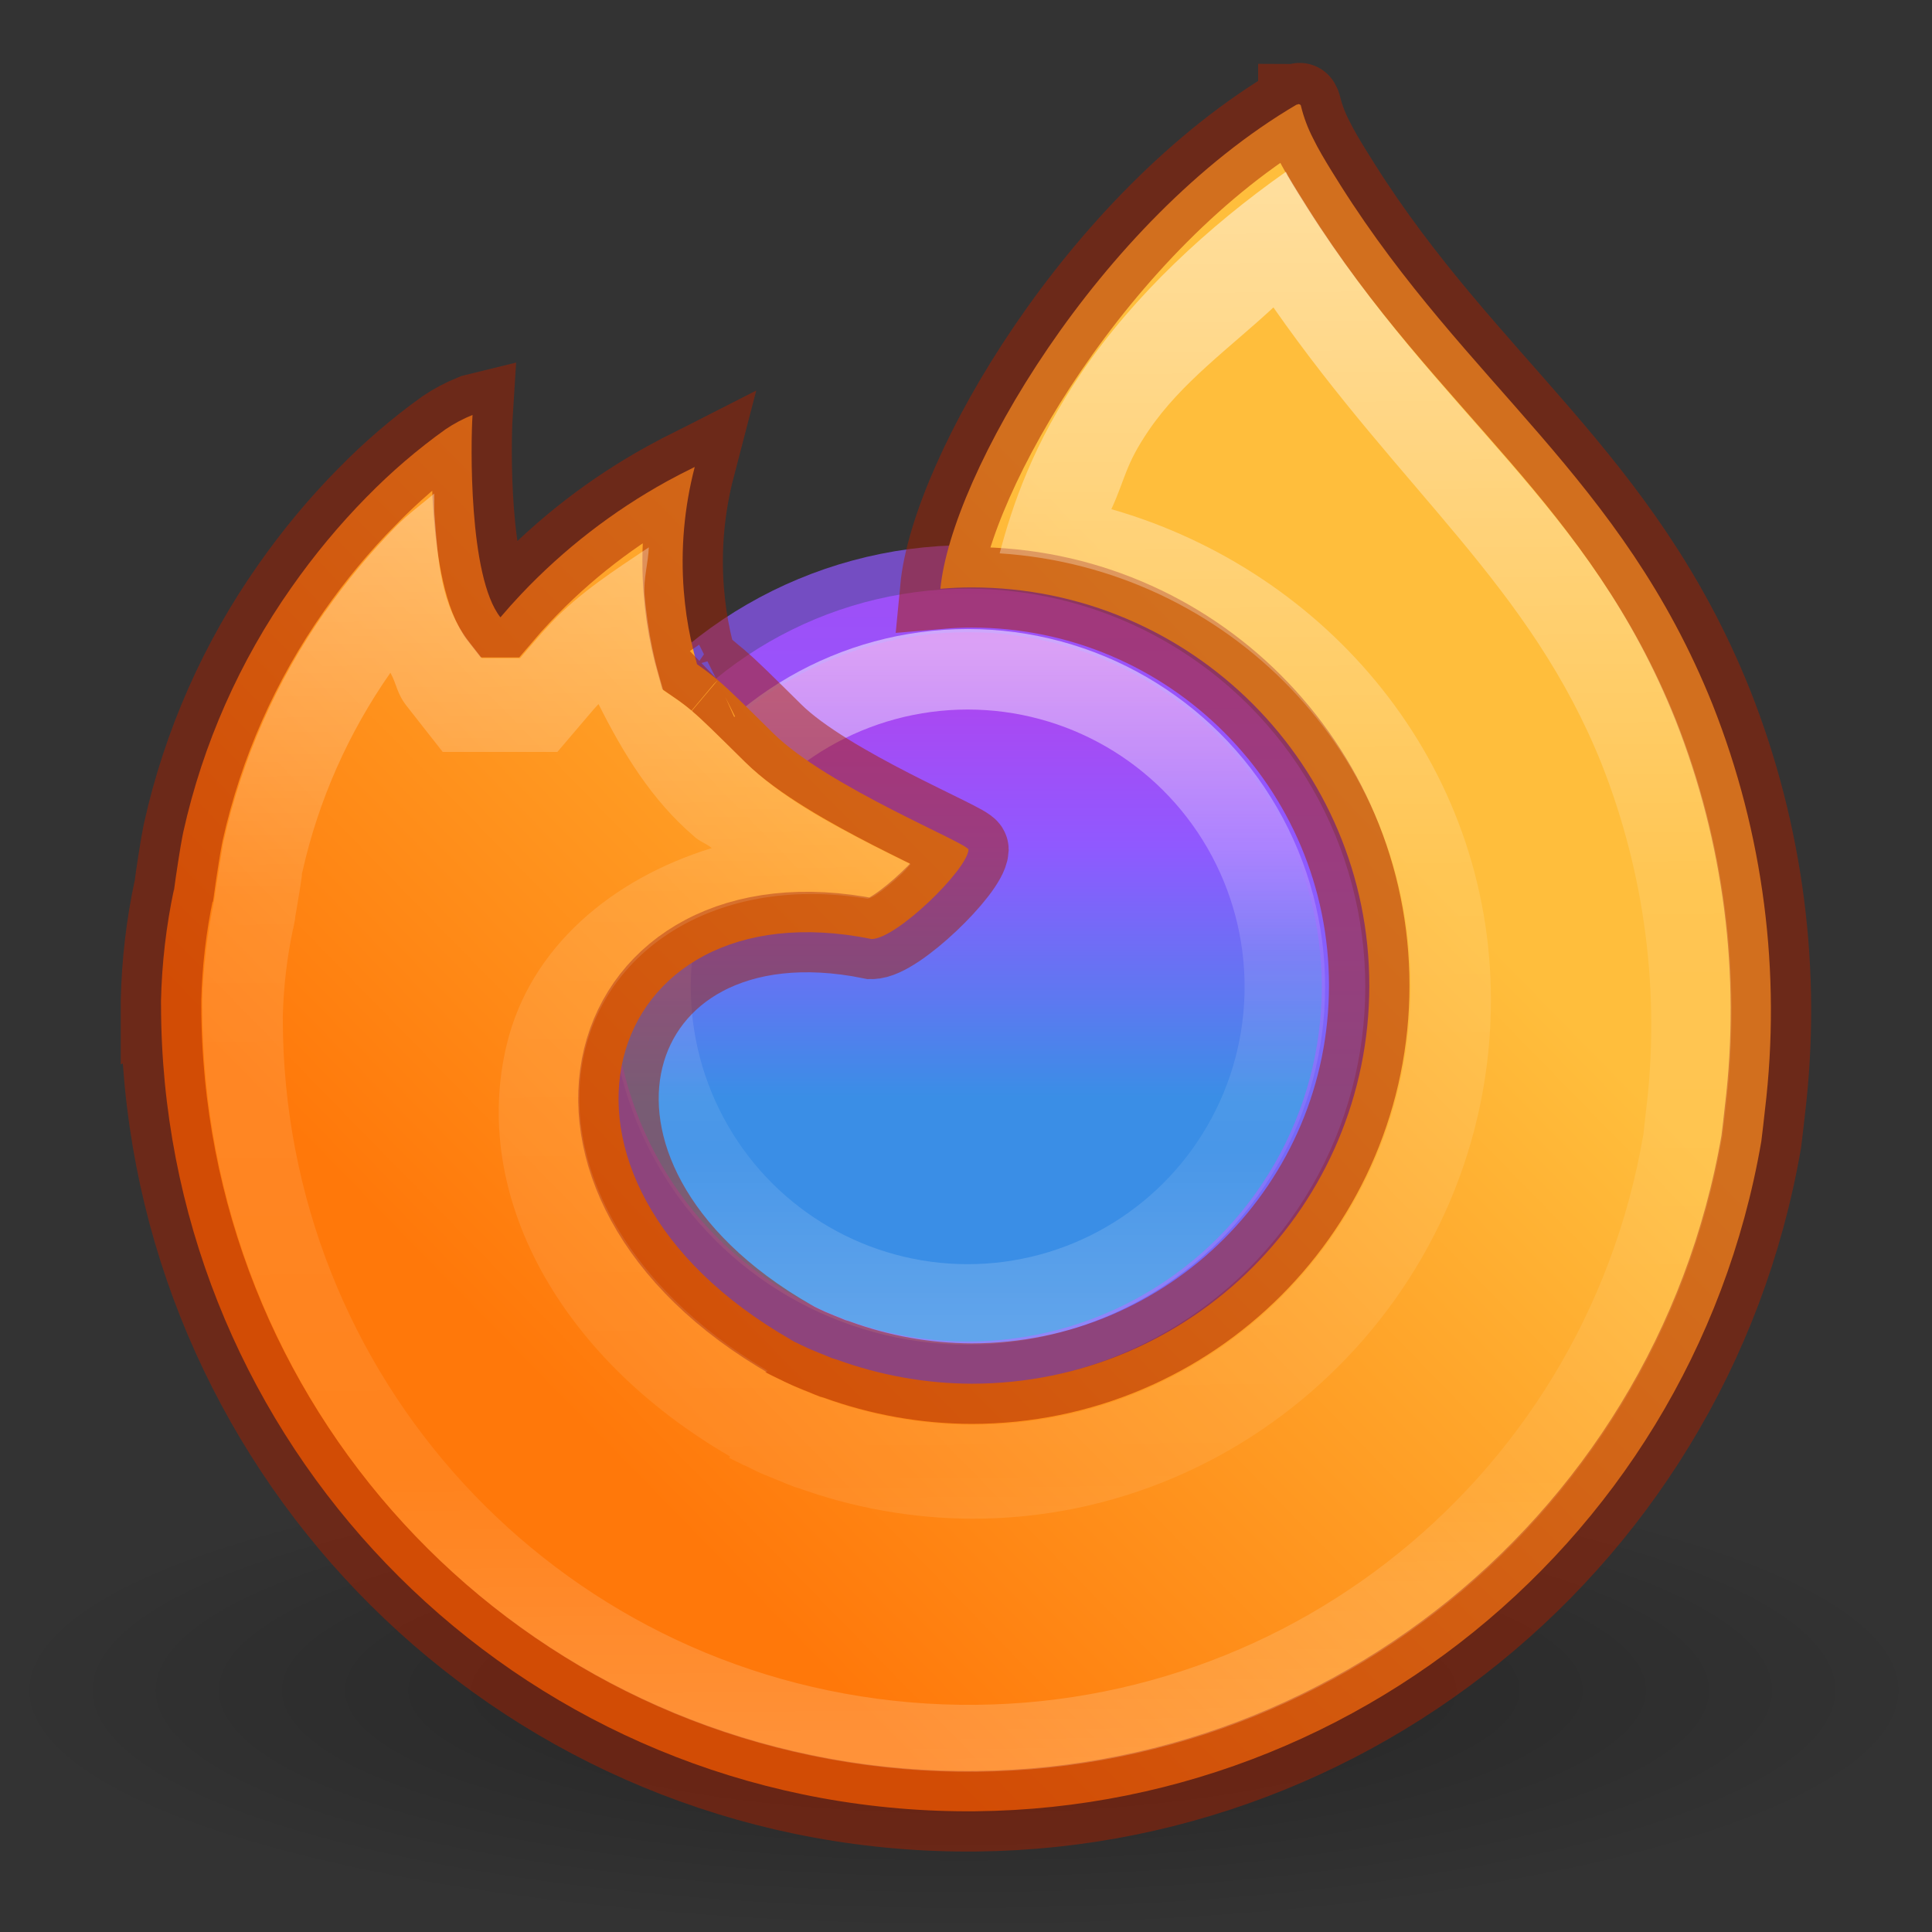 <?xml version="1.0" encoding="UTF-8" standalone="no"?>
<svg
   xmlns:osb="http://www.openswatchbook.org/uri/2009/osb"
   xmlns:dc="http://purl.org/dc/elements/1.1/"
   xmlns:cc="http://creativecommons.org/ns#"
   xmlns:rdf="http://www.w3.org/1999/02/22-rdf-syntax-ns#"
   xmlns:svg="http://www.w3.org/2000/svg"
   xmlns="http://www.w3.org/2000/svg"
   xmlns:xlink="http://www.w3.org/1999/xlink"
   xmlns:sodipodi="http://sodipodi.sourceforge.net/DTD/sodipodi-0.dtd"
   xmlns:inkscape="http://www.inkscape.org/namespaces/inkscape"
   id="svg4031"
   height="24"
   width="24"
   version="1.1"
   inkscape:version="0.92.3 (2405546, 2018-03-11)"
   sodipodi:docname="firefox_24.svg">
  <rect width="100%" height="100%" fill="#333333" stroke="none"/>
  <sodipodi:namedview
     pagecolor="#ffffff"
     bordercolor="#666666"
     borderopacity="1"
     objecttolerance="10"
     gridtolerance="10"
     guidetolerance="10"
     inkscape:pageopacity="0"
     inkscape:pageshadow="2"
     inkscape:window-width="1366"
     inkscape:window-height="705"
     id="namedview37"
     showgrid="false"
     inkscape:zoom="11.313709"
     inkscape:cx="-4.4334471"
     inkscape:cy="8.0032099"
     inkscape:window-x="0"
     inkscape:window-y="30"
     inkscape:window-maximized="1"
     inkscape:current-layer="svg4031" />
  <defs
     id="defs4033">
    <linearGradient
       id="linearGradient4222">
      <stop
         offset="0"
         style="stop-color:#ffffff;stop-opacity:1"
         id="stop4224" />
      <stop
         offset="0.451"
         style="stop-color:#ffffff;stop-opacity:0.235"
         id="stop4226" />
      <stop
         offset="0.817"
         style="stop-color:#ffffff;stop-opacity:0.157"
         id="stop4233" />
      <stop
         offset="1"
         style="stop-color:#ffffff;stop-opacity:0.392"
         id="stop4235" />
    </linearGradient>
    <linearGradient
       id="linearGradient4326">
      <stop
         offset="0"
         style="stop-color:#ffffff;stop-opacity:1"
         id="stop4328" />
      <stop
         offset="0.457"
         style="stop-color:#ffffff;stop-opacity:0.235"
         id="stop4330" />
      <stop
         offset="0.833"
         style="stop-color:#ffffff;stop-opacity:0.157"
         id="stop4332" />
      <stop
         offset="1"
         style="stop-color:#ffffff;stop-opacity:0.392"
         id="stop4334" />
    </linearGradient>
    <linearGradient
       id="linearGradient4226">
      <stop
         offset="0"
         style="stop-color:#ffffff;stop-opacity:1"
         id="stop4228" />
      <stop
         offset="0.438"
         style="stop-color:#ffffff;stop-opacity:0.235"
         id="stop4230" />
      <stop
         offset="0.845"
         style="stop-color:#ffffff;stop-opacity:0.157"
         id="stop4232" />
      <stop
         offset="1"
         style="stop-color:#ffffff;stop-opacity:0.392"
         id="stop4234" />
    </linearGradient>
    <linearGradient
       id="linearGradient4250">
      <stop
         id="stop4252"
         offset="0"
         style="stop-color:#0d52bf;stop-opacity:1" />
      <stop
         id="stop4258"
         offset="1"
         style="stop-color:#64baff;stop-opacity:1" />
    </linearGradient>
    <linearGradient
       id="linearGradient2867-449-88-871-390-598-476-591-434-148-57-177-3-8">
      <stop
         offset="0"
         style="stop-color:#90dbec;stop-opacity:1"
         id="stop3750-8-9" />
      <stop
         offset="0.262"
         style="stop-color:#42baea;stop-opacity:1"
         id="stop3752-3-2" />
      <stop
         offset="0.705"
         style="stop-color:#3689e6;stop-opacity:1"
         id="stop3754-7-2" />
      <stop
         offset="1"
         style="stop-color:#2b63a0;stop-opacity:1"
         id="stop3756-9-3" />
    </linearGradient>
    <linearGradient
       id="linearGradient3820-7-2-1">
      <stop
         offset="0"
         style="stop-color:#3d3d3d;stop-opacity:1"
         id="stop3822-2-6-3" />
      <stop
         offset="0.5"
         style="stop-color:#686868;stop-opacity:0.498"
         id="stop3864-8-7-7" />
      <stop
         offset="1"
         style="stop-color:#686868;stop-opacity:0"
         id="stop3824-1-2-5" />
    </linearGradient>
    <radialGradient
       gradientTransform="matrix(0,2.499,-2.643,-6.8014435e-8,46.337,-12.18)"
       gradientUnits="userSpaceOnUse"
       xlink:href="#linearGradient2867-449-88-871-390-598-476-591-434-148-57-177-3-8"
       id="radialGradient3015"
       fy="8.45"
       fx="3.972"
       r="20"
       cy="8.45"
       cx="3.972" />
    <radialGradient
       gradientTransform="matrix(0.271,0,0,0.088,-2.855,25.187)"
       gradientUnits="userSpaceOnUse"
       xlink:href="#linearGradient3820-7-2-1"
       id="radialGradient3018"
       fy="186.171"
       fx="99.157"
       r="62.769"
       cy="186.171"
       cx="99.157" />
    <linearGradient
       gradientTransform="matrix(1.617,0,0,1.617,-92.707,-21.06)"
       gradientUnits="userSpaceOnUse"
       xlink:href="#linearGradient4806-2"
       id="linearGradient4338-5-6"
       y2="40.496"
       x2="71.204"
       y1="15.369"
       x1="71.204" />
    <linearGradient
       id="linearGradient4806-2">
      <stop
         offset="0"
         style="stop-color:#ffffff;stop-opacity:1"
         id="stop4808-4" />
      <stop
         offset="0.424"
         style="stop-color:#ffffff;stop-opacity:0.235"
         id="stop4810-0" />
      <stop
         offset="0.821"
         style="stop-color:#ffffff;stop-opacity:0.157"
         id="stop4812-8" />
      <stop
         offset="1"
         style="stop-color:#ffffff;stop-opacity:0.392"
         id="stop4814-0" />
    </linearGradient>
    <radialGradient
       gradientTransform="matrix(0,3.915,-3.093,-4.4454166e-8,49.978,-1.45)"
       gradientUnits="userSpaceOnUse"
       xlink:href="#linearGradient4223"
       id="radialGradient3126-7-25-24"
       fy="8.45"
       fx="0.667"
       r="20"
       cy="8.45"
       cx="-1.265" />
    <linearGradient
       id="linearGradient4526"
       osb:paint="solid">
      <stop
         style="stop-color:#ffffff;stop-opacity:1;"
         offset="0"
         id="stop4528" />
    </linearGradient>
    <linearGradient
       id="linearGradient4223">
      <stop
         offset="0"
         style="stop-color:#cdf87e;stop-opacity:1"
         id="stop4225" />
      <stop
         offset="0.262"
         style="stop-color:#a2e34f;stop-opacity:1"
         id="stop4227" />
      <stop
         offset="0.661"
         style="stop-color:#68b723;stop-opacity:1"
         id="stop4229" />
      <stop
         offset="1"
         style="stop-color:#1d7e0d;stop-opacity:1"
         id="stop4231" />
    </linearGradient>
    <linearGradient
       id="linearGradient4029-0">
      <stop
         style="stop-color:#87accd;stop-opacity:1;"
         offset="0"
         id="stop4031-7" />
      <stop
         id="stop4062-3-8"
         offset="0.287"
         style="stop-color:#6b96c1;stop-opacity:1;" />
      <stop
         id="stop4060-0-2"
         offset="0.591"
         style="stop-color:#477ba9;stop-opacity:1;" />
      <stop
         style="stop-color:#325978;stop-opacity:1;"
         offset="1"
         id="stop4033-0" />
    </linearGradient>
    <linearGradient
       id="linearGradient4037-1">
      <stop
         style="stop-color:#e67263;stop-opacity:1;"
         offset="0"
         id="stop4039-4" />
      <stop
         style="stop-color:#dc252a;stop-opacity:1;"
         offset="1"
         id="stop4041-6" />
    </linearGradient>
    <linearGradient
       id="linearGradient4064-1">
      <stop
         style="stop-color:#f0d550;stop-opacity:1;"
         offset="0"
         id="stop4066-2" />
      <stop
         style="stop-color:#dca023;stop-opacity:1;"
         offset="1"
         id="stop4068-8" />
    </linearGradient>
    <linearGradient
       id="linearGradient4072-7">
      <stop
         style="stop-color:#50b54c;stop-opacity:1;"
         offset="0"
         id="stop4074-1" />
      <stop
         style="stop-color:#32783b;stop-opacity:1;"
         offset="1"
         id="stop4076-0" />
    </linearGradient>
    <linearGradient
       id="c"
       y2="40.496"
       gradientUnits="userSpaceOnUse"
       x2="71.204"
       gradientTransform="matrix(1.461,0,0,1.461,-129.262,-15.453)"
       y1="15.369"
       x1="71.204">
      <stop
         stop-color="#fff"
         offset="0"
         id="stop7" />
      <stop
         stop-color="#fff"
         stop-opacity=".235"
         offset=".424"
         id="stop9" />
      <stop
         stop-color="#fff"
         stop-opacity=".157"
         offset=".821"
         id="stop11" />
      <stop
         stop-color="#fff"
         stop-opacity=".392"
         offset="1"
         id="stop13" />
    </linearGradient>
    <linearGradient
       id="linearGradient3767">
      <stop
         style="stop-color:#ffffff;stop-opacity:1;"
         offset="0"
         id="stop3769" />
      <stop
         id="stop3777"
         offset="0.09"
         style="stop-color:#ffffff;stop-opacity:0.235;" />
      <stop
         id="stop3775"
         offset="0.874"
         style="stop-color:#ffffff;stop-opacity:0.157;" />
      <stop
         style="stop-color:#ffffff;stop-opacity:0.392;"
         offset="1"
         id="stop3771" />
    </linearGradient>
    <radialGradient
       gradientUnits="userSpaceOnUse"
       gradientTransform="matrix(1,0,0,0.324,-1.9644775e-7,-296.867)"
       r="17"
       fy="1045.862"
       fx="24"
       cy="1045.862"
       cx="24"
       id="radialGradient4329"
       xlink:href="#linearGradient4323" />
    <linearGradient
       id="linearGradient4323">
      <stop
         id="stop4325"
         offset="0"
         style="stop-color:#000000;stop-opacity:1;" />
      <stop
         id="stop4327"
         offset="1"
         style="stop-color:#000000;stop-opacity:0;" />
    </linearGradient>
    <linearGradient
       x1="24"
       y1="5"
       x2="24"
       y2="43"
       id="linearGradient3058"
       xlink:href="#linearGradient3924-1"
       gradientUnits="userSpaceOnUse"
       gradientTransform="translate(-1.22,7.525)" />
    <linearGradient
       id="linearGradient3924-1">
      <stop
         id="stop3926-3"
         style="stop-color:#ffffff;stop-opacity:1"
         offset="0" />
      <stop
         id="stop3928-91"
         style="stop-color:#ffffff;stop-opacity:0.235"
         offset="0.063" />
      <stop
         id="stop3930-6"
         style="stop-color:#ffffff;stop-opacity:0.157"
         offset="0.951" />
      <stop
         id="stop3932-6"
         style="stop-color:#ffffff;stop-opacity:0.392"
         offset="1" />
    </linearGradient>
    <radialGradient
       cx="99.157"
       cy="186.171"
       r="62.769"
       fx="99.157"
       fy="186.171"
       id="radialGradient3043"
       xlink:href="#linearGradient3820-7-2-1"
       gradientUnits="userSpaceOnUse"
       gradientTransform="matrix(0.175,0,0,0.056,-48.156,1.95)" />
    <radialGradient
       r="10.625"
       fy="4.625"
       fx="62.625"
       cy="4.625"
       cx="62.625"
       gradientTransform="matrix(1.129,0,0,0.282,-58.729,19.694)"
       gradientUnits="userSpaceOnUse"
       id="radialGradient3090"
       xlink:href="#linearGradient4323" />
    <radialGradient
       r="10.625"
       fy="4.625"
       fx="62.625"
       cy="4.625"
       cx="62.625"
       gradientTransform="matrix(1.129,0,0,0.282,-60.917,56.567)"
       gradientUnits="userSpaceOnUse"
       id="radialGradient3090-3"
       xlink:href="#linearGradient4323" />
    <linearGradient
       inkscape:collect="always"
       xlink:href="#path10-3-6_2_-5-8"
       id="linearGradient397-3"
       gradientUnits="userSpaceOnUse"
       gradientTransform="matrix(0.258,0,0,0.259,1.665,1.813)"
       x1="23.41"
       y1="63.305"
       x2="57.359"
       y2="29.92" />
    <linearGradient
       id="path10-3-6_2_-5-8"
       gradientUnits="userSpaceOnUse"
       x1="142.75"
       y1="-244.829"
       x2="175.428"
       y2="-224.388"
       gradientTransform="matrix(1,0,0,-0.999,-152.316,-145.726)">
      <stop
         offset="0"
         style="stop-color:#FF780A"
         id="stop3053-6-7" />
      <stop
         offset="1"
         style="stop-color:#FFBE3C"
         id="stop3055-2-9" />
    </linearGradient>
    <radialGradient
       id="rect4321_1_"
       cx="201.66"
       cy="-2086.781"
       r="17"
       gradientTransform="matrix(1,0,0,-0.324,-232.035,-659.318)"
       gradientUnits="userSpaceOnUse">
      <stop
         offset="0"
         style="stop-color:#000000"
         id="stop3029" />
      <stop
         offset="1"
         style="stop-color:#000000;stop-opacity:0"
         id="stop3031" />
    </radialGradient>
    <linearGradient
       inkscape:collect="always"
       xlink:href="#linearGradient1397"
       id="linearGradient1387"
       x1="-33.466"
       y1="24.042"
       x2="-14.628"
       y2="24.042"
       gradientUnits="userSpaceOnUse"
       gradientTransform="matrix(0.444,0,0,0.444,22.944,-22.688)" />
    <linearGradient
       id="linearGradient1397"
       gradientUnits="userSpaceOnUse"
       x1="378.48"
       y1="-460.112"
       x2="378.48"
       y2="-517.064"
       gradientTransform="matrix(0.615,0,0,-0.614,-265.703,-287.064)">
      <stop
         offset="0"
         style="stop-color:#FFFFFF"
         id="stop1389" />
      <stop
         offset="0.446"
         style="stop-color:#FFFFFF;stop-opacity:0.235"
         id="stop1391" />
      <stop
         offset="0.743"
         style="stop-color:#FFFFFF;stop-opacity:0.157"
         id="stop1393" />
      <stop
         offset="1"
         style="stop-color:#FFFFFF;stop-opacity:0.392"
         id="stop1395" />
    </linearGradient>
    <linearGradient
       inkscape:collect="always"
       xlink:href="#e-9-7-2-3"
       id="linearGradient4828"
       x1="257.137"
       y1="68.803"
       x2="295.376"
       y2="68.803"
       gradientUnits="userSpaceOnUse"
       gradientTransform="matrix(0.259,0,0,0.258,-83.724,-5.753)" />
    <radialGradient
       gradientUnits="userSpaceOnUse"
       gradientTransform="translate(8092.463,8552.52)"
       r="38.471"
       cy="-8460.984"
       cx="-7945.648"
       id="e-9-7-2-3">
      <stop
         id="stop890-4-7-7-6"
         stop-color="#3a8ee6"
         offset=".353" />
      <stop
         id="stop892-7-1-0-7"
         stop-color="#5c79f0"
         offset=".472" />
      <stop
         id="stop894-8-1-9-5"
         stop-color="#9059ff"
         offset=".669" />
      <stop
         id="stop896-4-5-3-35"
         stop-color="#c139e6"
         offset="1" />
    </radialGradient>
    <linearGradient
       inkscape:collect="always"
       xlink:href="#path10-3-6_2_-5-8"
       id="linearGradient397-3-3"
       gradientUnits="userSpaceOnUse"
       gradientTransform="matrix(0.258,0,0,0.259,-59.824,13.766)"
       x1="23.41"
       y1="63.305"
       x2="57.359"
       y2="29.92" />
    <linearGradient
       inkscape:collect="always"
       xlink:href="#linearGradient4222"
       id="linearGradient1034"
       gradientUnits="userSpaceOnUse"
       gradientTransform="matrix(0.258,0,0,0.259,1.677,1.824)"
       x1="40.103"
       y1="1.455"
       x2="40.665"
       y2="77.516" />
  </defs>
  <ellipse
     id="path276"
     cx="-12.259"
     cy="12.021"
     style="fill:url(#linearGradient4828);fill-opacity:1;stroke-width:1.081"
     transform="rotate(-90)"
     rx="4.946"
     ry="4.939" />
  <ellipse
     id="path276-6"
     cx="-12.259"
     cy="12.021"
     style="opacity:0.7;fill:none;fill-opacity:1;stroke:#9059ff;stroke-width:1.081;stroke-opacity:1"
     transform="rotate(-90)"
     rx="4.946"
     ry="4.939" />
  <ellipse
     id="path276-6-4-6"
     cx="12.259"
     cy="-12.021"
     style="opacity:0.5;fill:none;fill-opacity:1;stroke:url(#linearGradient1387);stroke-width:1;stroke-miterlimit:4;stroke-dasharray:none;stroke-opacity:1"
     transform="rotate(90)"
     rx="3.945"
     ry="3.94" />
  <path
     inkscape:connector-curvature="0"
     d="m 24,21 c 0,1.657 -5.373,3 -12,3 -6.627,0 -12,-1.343 -12,-3 0,-1.657 5.373,-3 12,-3 6.627,0 12,1.343 12,3 l 0,0 z"
     id="path8836"
     style="display:inline;overflow:visible;visibility:visible;opacity:0.3;fill:url(#radialGradient3090);fill-opacity:1;fill-rule:evenodd;stroke:none;stroke-width:1;marker:none" />
  <path
     style="fill:url(#linearGradient397-3);fill-opacity:1;stroke-width:1"
     d="m 16.129,1.294 c -0.003,2.173e-4 -0.005,7.51e-4 -0.008,0.002 -0.002,0 -0.004,0.003 -0.005,0.003 -0.002,5.007e-4 -0.004,0.003 -0.007,0.004 l 0.004,-0.007 c -2.474,1.451 -4.298,4.616 -4.431,6.018 0.129,-0.011 0.258,-0.017 0.388,-0.017 2.728,-2.288e-4 4.94,2.214 4.94,4.946 -5e-5,2.732 -2.212,4.946 -4.94,4.946 -0.572,-0.002 -1.139,-0.104 -1.677,-0.3 -0.018,-0.005 -0.036,-0.011 -0.054,-0.016 -0.025,-0.009 -0.05,-0.021 -0.075,-0.031 -0.065,-0.025 -0.129,-0.052 -0.193,-0.079 -0.009,-0.004 -0.017,-0.007 -0.026,-0.011 -0.057,-0.026 -0.113,-0.052 -0.169,-0.081 l 0.007,0.005 c -0.049,-0.023 -0.097,-0.048 -0.146,-0.073 0.047,0.023 0.091,0.047 0.139,0.068 -0.015,-0.008 -0.029,-0.016 -0.043,-0.024 -3.509,-2.004 -2.396,-5.671 0.994,-4.982 0.308,0 1.188,-0.86 1.204,-1.11 -0.004,-0.081 -1.746,-0.776 -2.426,-1.446 C 9.242,8.751 9.07,8.578 8.917,8.449 c -10e-4,4.657e-4 -0.002,5.508e-4 -0.003,0.001 10e-4,-6.509e-4 0.002,-8.512e-4 0.003,-0.002 -0.002,-0.001 -0.004,-0.003 -0.005,-0.004 C 8.831,8.376 8.746,8.312 8.659,8.252 8.602,8.052 8.558,7.849 8.528,7.645 8.514,7.543 8.502,7.44 8.494,7.338 8.454,6.824 8.499,6.305 8.63,5.802 l -0.002,0.001 v -0.001 c -1.35e-4,6.51e-5 -2.6e-4,-6.51e-5 -5e-4,0 C 8.513,5.858 8.399,5.917 8.287,5.978 7.614,6.349 7.003,6.822 6.475,7.38 6.387,7.473 6.301,7.569 6.218,7.667 h -0.003 C 5.819,7.163 5.847,5.502 5.87,5.155 c -1.4e-4,5.71e-5 -2.6e-4,-5.71e-5 -5e-4,0 -0.117,0.047 -0.23,0.107 -0.335,0.178 -0.35,0.25 -0.677,0.531 -0.978,0.839 -8.5e-5,8.61e-5 -5e-4,-8.61e-5 -5e-4,0 C 4.213,6.521 3.901,6.897 3.621,7.297 2.977,8.211 2.52,9.243 2.277,10.335 l -0.013,0.066 c -0.019,0.088 -0.087,0.53 -0.098,0.626 0,0.007 -0.003,0.014 -0.003,0.022 -0.005,0.026 -0.009,0.053 -0.013,0.079 0.004,-0.026 0.009,-0.051 0.012,-0.08 -10e-4,0.004 -0.002,0.009 -0.003,0.013 5e-4,-0.005 0.002,-0.008 0.002,-0.013 -0.097,0.455 -0.15,0.918 -0.161,1.383 v 0.052 c 1.75e-4,-5.8e-5 2.6e-4,5.8e-5 5e-4,0 0.005,5.204 3.985,9.539 9.163,9.981 5.178,0.442 9.832,-3.157 10.716,-8.285 0.017,-0.129 0.03,-0.257 0.045,-0.388 0.206,-1.707 -0.017,-3.438 -0.649,-5.036 C 20.144,5.93 18.225,4.789 16.657,2.309 16.578,2.183 16.499,2.058 16.422,1.925 16.378,1.85 16.342,1.781 16.311,1.718 16.246,1.592 16.196,1.459 16.162,1.321 c 4.5e-5,-0.013 -0.01,-0.024 -0.023,-0.026 -0.004,-0.001 -0.007,-0.002 -0.01,-0.002 z"
     id="path980-0-9-7"
     inkscape:connector-curvature="0"
     sodipodi:nodetypes="cccccccccccccccccccccccccccccccccsccccccccccccccccccccsccccccccsc" />
  <path
     style="opacity:0.5;fill:none;fill-opacity:1;stroke:#a62100;stroke-width:1;stroke-opacity:1"
     d="m 16.129,1.294 c -0.003,2.153e-4 -0.005,5.007e-4 -0.008,0.002 -0.002,0 -0.004,0.003 -0.005,0.003 -0.002,5.007e-4 0.036,-0.021 0.034,-0.02 l -0.037,0.017 C 13.638,2.746 11.814,5.911 11.681,7.313 c 0.129,-0.011 0.258,-0.017 0.388,-0.017 2.728,-2.253e-4 4.94,2.214 4.94,4.946 -5e-5,2.732 -2.212,4.946 -4.94,4.946 -0.572,-0.002 -1.139,-0.104 -1.677,-0.3 -0.018,-0.005 -0.036,-0.011 -0.054,-0.016 -0.025,-0.009 -0.05,-0.021 -0.075,-0.031 -0.065,-0.025 -0.129,-0.052 -0.193,-0.079 -0.009,-0.004 -0.017,-0.007 -0.026,-0.011 -0.057,-0.026 -0.113,-0.052 -0.169,-0.081 l 0.007,0.004 c -0.049,-0.023 -0.097,-0.048 -0.146,-0.073 0.047,0.023 0.091,0.047 0.139,0.068 -0.015,-0.008 -0.029,-0.016 -0.043,-0.024 -3.509,-2.004 -2.396,-5.671 0.994,-4.982 0.308,0 1.188,-0.86 1.204,-1.11 C 12.027,10.474 10.284,9.779 9.605,9.109 9.242,8.751 9.07,8.578 8.917,8.449 c -10e-4,4.657e-4 -0.002,5.007e-4 -0.003,10e-4 10e-4,-5.007e-4 0.002,-10e-4 0.003,-0.002 -0.002,-0.002 -0.004,-0.003 -0.005,-0.004 C 8.831,8.376 8.746,8.312 8.659,8.252 8.602,8.052 8.558,7.849 8.528,7.645 8.514,7.543 8.502,7.44 8.494,7.338 8.454,6.824 8.499,6.305 8.63,5.802 l -0.002,10e-4 v -10e-4 c -1.35e-4,6.51e-5 -2.6e-4,-6.5e-5 -5e-4,0 C 8.513,5.858 8.399,5.917 8.287,5.979 7.614,6.349 7.003,6.822 6.475,7.38 6.387,7.473 6.301,7.569 6.218,7.667 h -0.003 C 5.819,7.163 5.847,5.502 5.869,5.155 c -1.4e-4,5.5e-5 -2.6e-4,-5.51e-5 -5e-4,0 C 5.752,5.203 5.639,5.262 5.534,5.333 5.184,5.584 4.857,5.865 4.557,6.173 c -8.5e-5,9.01e-5 -5e-4,-8.51e-5 -5e-4,0 C 4.213,6.521 3.901,6.897 3.621,7.297 2.977,8.211 2.52,9.243 2.277,10.335 l -0.013,0.066 c -0.019,0.088 -0.087,0.53 -0.098,0.626 0,0.007 -0.003,0.014 -0.003,0.022 -0.005,0.026 -0.009,0.053 -0.013,0.079 0.004,-0.026 0.009,-0.051 0.012,-0.08 -0.001,0.004 -0.002,0.009 -0.003,0.013 5e-4,-0.004 0.002,-0.008 0.002,-0.013 C 2.064,11.503 2.011,11.966 2,12.431 v 0.052 c 1.75e-4,-6e-5 2.6e-4,5.5e-5 5e-4,0 0.005,5.204 3.985,9.539 9.163,9.981 5.178,0.442 9.832,-3.157 10.716,-8.285 0.017,-0.129 0.03,-0.257 0.045,-0.388 0.206,-1.707 -0.017,-3.438 -0.649,-5.036 C 20.144,5.93 18.225,4.789 16.657,2.309 16.578,2.183 16.499,2.058 16.422,1.925 16.378,1.85 16.342,1.781 16.311,1.718 16.246,1.592 16.196,1.459 16.162,1.321 c 4.5e-5,-0.013 -0.01,-0.024 -0.023,-0.026 -0.004,-10e-4 -0.007,-0.002 -0.01,-0.002 z"
     id="path980-0-9-7-06"
     inkscape:connector-curvature="0"
     sodipodi:nodetypes="cccccccccccccccccccccccccccccccccsccccccccccccccccccccsccccccccsc" />
  <path
     style="opacity:0.5;fill:url(#linearGradient1034);fill-opacity:1;stroke-width:1"
     d="m 15.974,2.134 c -0.96,0.675 -1.883,1.532 -2.529,2.48 -0.615,0.902 -0.87,1.668 -1.027,2.26 2.834,0.183 5.103,2.496 5.104,5.379 -5.5e-5,3.002 -2.441,5.446 -5.439,5.445 h -0.002 c -0.63,-0.002 -1.256,-0.114 -1.848,-0.33 -0.009,-0.003 -0.018,-0.005 -0.027,-0.008 l -0.016,-0.004 -0.016,-0.006 c -0.047,-0.018 -0.071,-0.03 -0.078,-0.033 -0.067,-0.026 -0.135,-0.053 -0.201,-0.082 -0.003,-0.001 -0.016,-0.007 -0.039,-0.018 h -0.002 l -0.002,-0.002 C 9.8,17.192 9.742,17.165 9.683,17.135 v 0.002 c -0.002,-9e-4 -0.002,-0.001 -0.004,-0.002 -0.007,-0.004 -0.014,-0.008 -0.021,-0.012 -0.041,-0.02 -0.084,-0.039 -0.125,-0.061 -0.005,-0.002 -0.009,-0.005 -0.014,-0.008 l 0.014,-0.027 C 7.711,15.95 6.946,14.364 7.269,13.038 c 0.319,-1.309 1.712,-2.171 3.508,-1.873 0.021,-0.006 0.057,-0.016 0.098,-0.043 0.093,-0.062 0.218,-0.164 0.332,-0.271 0.042,-0.04 0.067,-0.075 0.105,-0.115 C 11.169,10.665 11.035,10.601 10.855,10.509 10.32,10.234 9.696,9.9 9.265,9.475 8.901,9.116 8.732,8.948 8.605,8.841 h 0.004 c -0.001,-0.001 -0.022,-0.02 -0.033,-0.029 l 0.025,0.025 C 8.533,8.779 8.463,8.726 8.39,8.676 L 8.24,8.575 8.189,8.399 c -0.063,-0.222 -0.11,-0.445 -0.143,-0.672 -0.016,-0.113 -0.03,-0.226 -0.039,-0.34 -0.015,-0.197 0.045,-0.391 0.053,-0.588 -0.424,0.285 -0.857,0.561 -1.209,0.934 -0.082,0.087 -0.163,0.177 -0.24,0.268 L 6.461,8.176 H 5.986 L 5.836,7.985 c -0.367,-0.466 -0.395,-1.03 -0.438,-1.584 -0.009,-0.118 6.88e-4,-0.159 -0.004,-0.27 -0.156,0.133 -0.323,0.253 -0.467,0.4 l -0.002,0.002 c -0.323,0.328 -0.619,0.683 -0.883,1.061 h -0.002 C 3.435,8.454 3.006,9.427 2.777,10.454 l -0.012,0.059 v 0.004 c 0.001,-0.005 -0.085,0.523 -0.092,0.576 v 0.004 l -0.002,0.025 -0.006,0.029 c -0.003,0.014 -0.006,0.035 -0.01,0.062 v 0.002 c -0.082,0.402 -0.132,0.81 -0.143,1.221 v 0.057 c 0.005,4.949 3.782,9.062 8.705,9.482 4.921,0.42 9.336,-2.992 10.18,-7.865 0.015,-0.118 0.028,-0.239 0.043,-0.367 v -0.002 c 0.196,-1.623 -0.016,-3.271 -0.617,-4.791 -1.077,-2.686 -2.947,-3.785 -4.576,-6.363 -0.079,-0.126 -0.163,-0.258 -0.246,-0.4 -0.011,-0.019 -0.017,-0.034 -0.027,-0.053 z m -0.156,1.684 c 1.607,2.301 3.191,3.459 4.078,5.672 0.538,1.364 0.729,2.841 0.553,4.297 v 0.006 l -0.002,0.004 c -0.013,0.115 -0.022,0.212 -0.033,0.305 -1.52e-4,0.001 -0.002,0.003 -0.002,0.004 -0.756,4.373 -4.694,7.417 -9.107,7.041 C 6.89,20.769 3.519,17.098 3.513,12.659 v -0.002 -0.031 -0.002 c 0.009,-0.361 0.051,-0.721 0.125,-1.074 9.47e-4,-0.004 9.48e-4,-0.009 0.002,-0.014 h 0.004 c 6.18e-4,-0.004 -5.23e-4,-6.2e-4 0,-0.004 -2.4e-5,1.59e-4 0.002,-0.016 0.002,-0.018 1.2e-4,-8.49e-4 0.003,-0.013 0.002,-0.01 l 0.002,-0.006 0.016,-0.084 0.002,-0.031 c -0.006,0.051 0.117,-0.685 0.076,-0.492 l 0.002,-0.012 0.008,-0.043 0.002,-0.004 c 0.199,-0.889 0.572,-1.729 1.094,-2.475 0.079,0.142 0.077,0.254 0.201,0.412 l 0.449,0.572 h 1.424 l 0.449,-0.527 c 0.02,-0.023 0.042,-0.045 0.062,-0.068 0.304,0.607 0.658,1.19 1.184,1.641 0.075,0.071 0.147,0.085 0.223,0.148 -1.246,0.385 -2.253,1.234 -2.545,2.432 -0.455,1.869 0.645,3.891 2.771,5.125 l -0.01,0.018 c 0.013,0.007 0.026,0.013 0.039,0.02 0.033,0.017 0.066,0.033 0.1,0.049 0.016,0.008 0.032,0.018 0.049,0.025 v -0.002 c 0,0 0.002,0 0.002,0 0.016,0.008 0.01,0.005 0.029,0.014 0.057,0.028 0.117,0.059 0.16,0.078 l 0.006,0.002 0.006,0.004 c 0.052,0.023 0.076,0.031 0.068,0.027 0.073,0.031 0.146,0.062 0.219,0.09 -0.015,-0.005 -9.35e-4,0.002 0.086,0.035 l 0.045,0.018 0.045,0.014 c 0.024,0.007 0.047,0.013 0.07,0.02 l -0.092,-0.029 c 0.701,0.256 1.439,0.388 2.186,0.391 h 0.002 0.004 c 3.54,2.92e-4 6.439,-2.904 6.439,-6.445 -5.3e-5,-2.931 -2.024,-5.323 -4.715,-6.096 0.178,-0.388 0.171,-0.549 0.465,-0.98 0.406,-0.596 1.004,-1.021 1.547,-1.525 z"
     id="path980-0-9-7-2"
     inkscape:connector-curvature="0" />
</svg>
